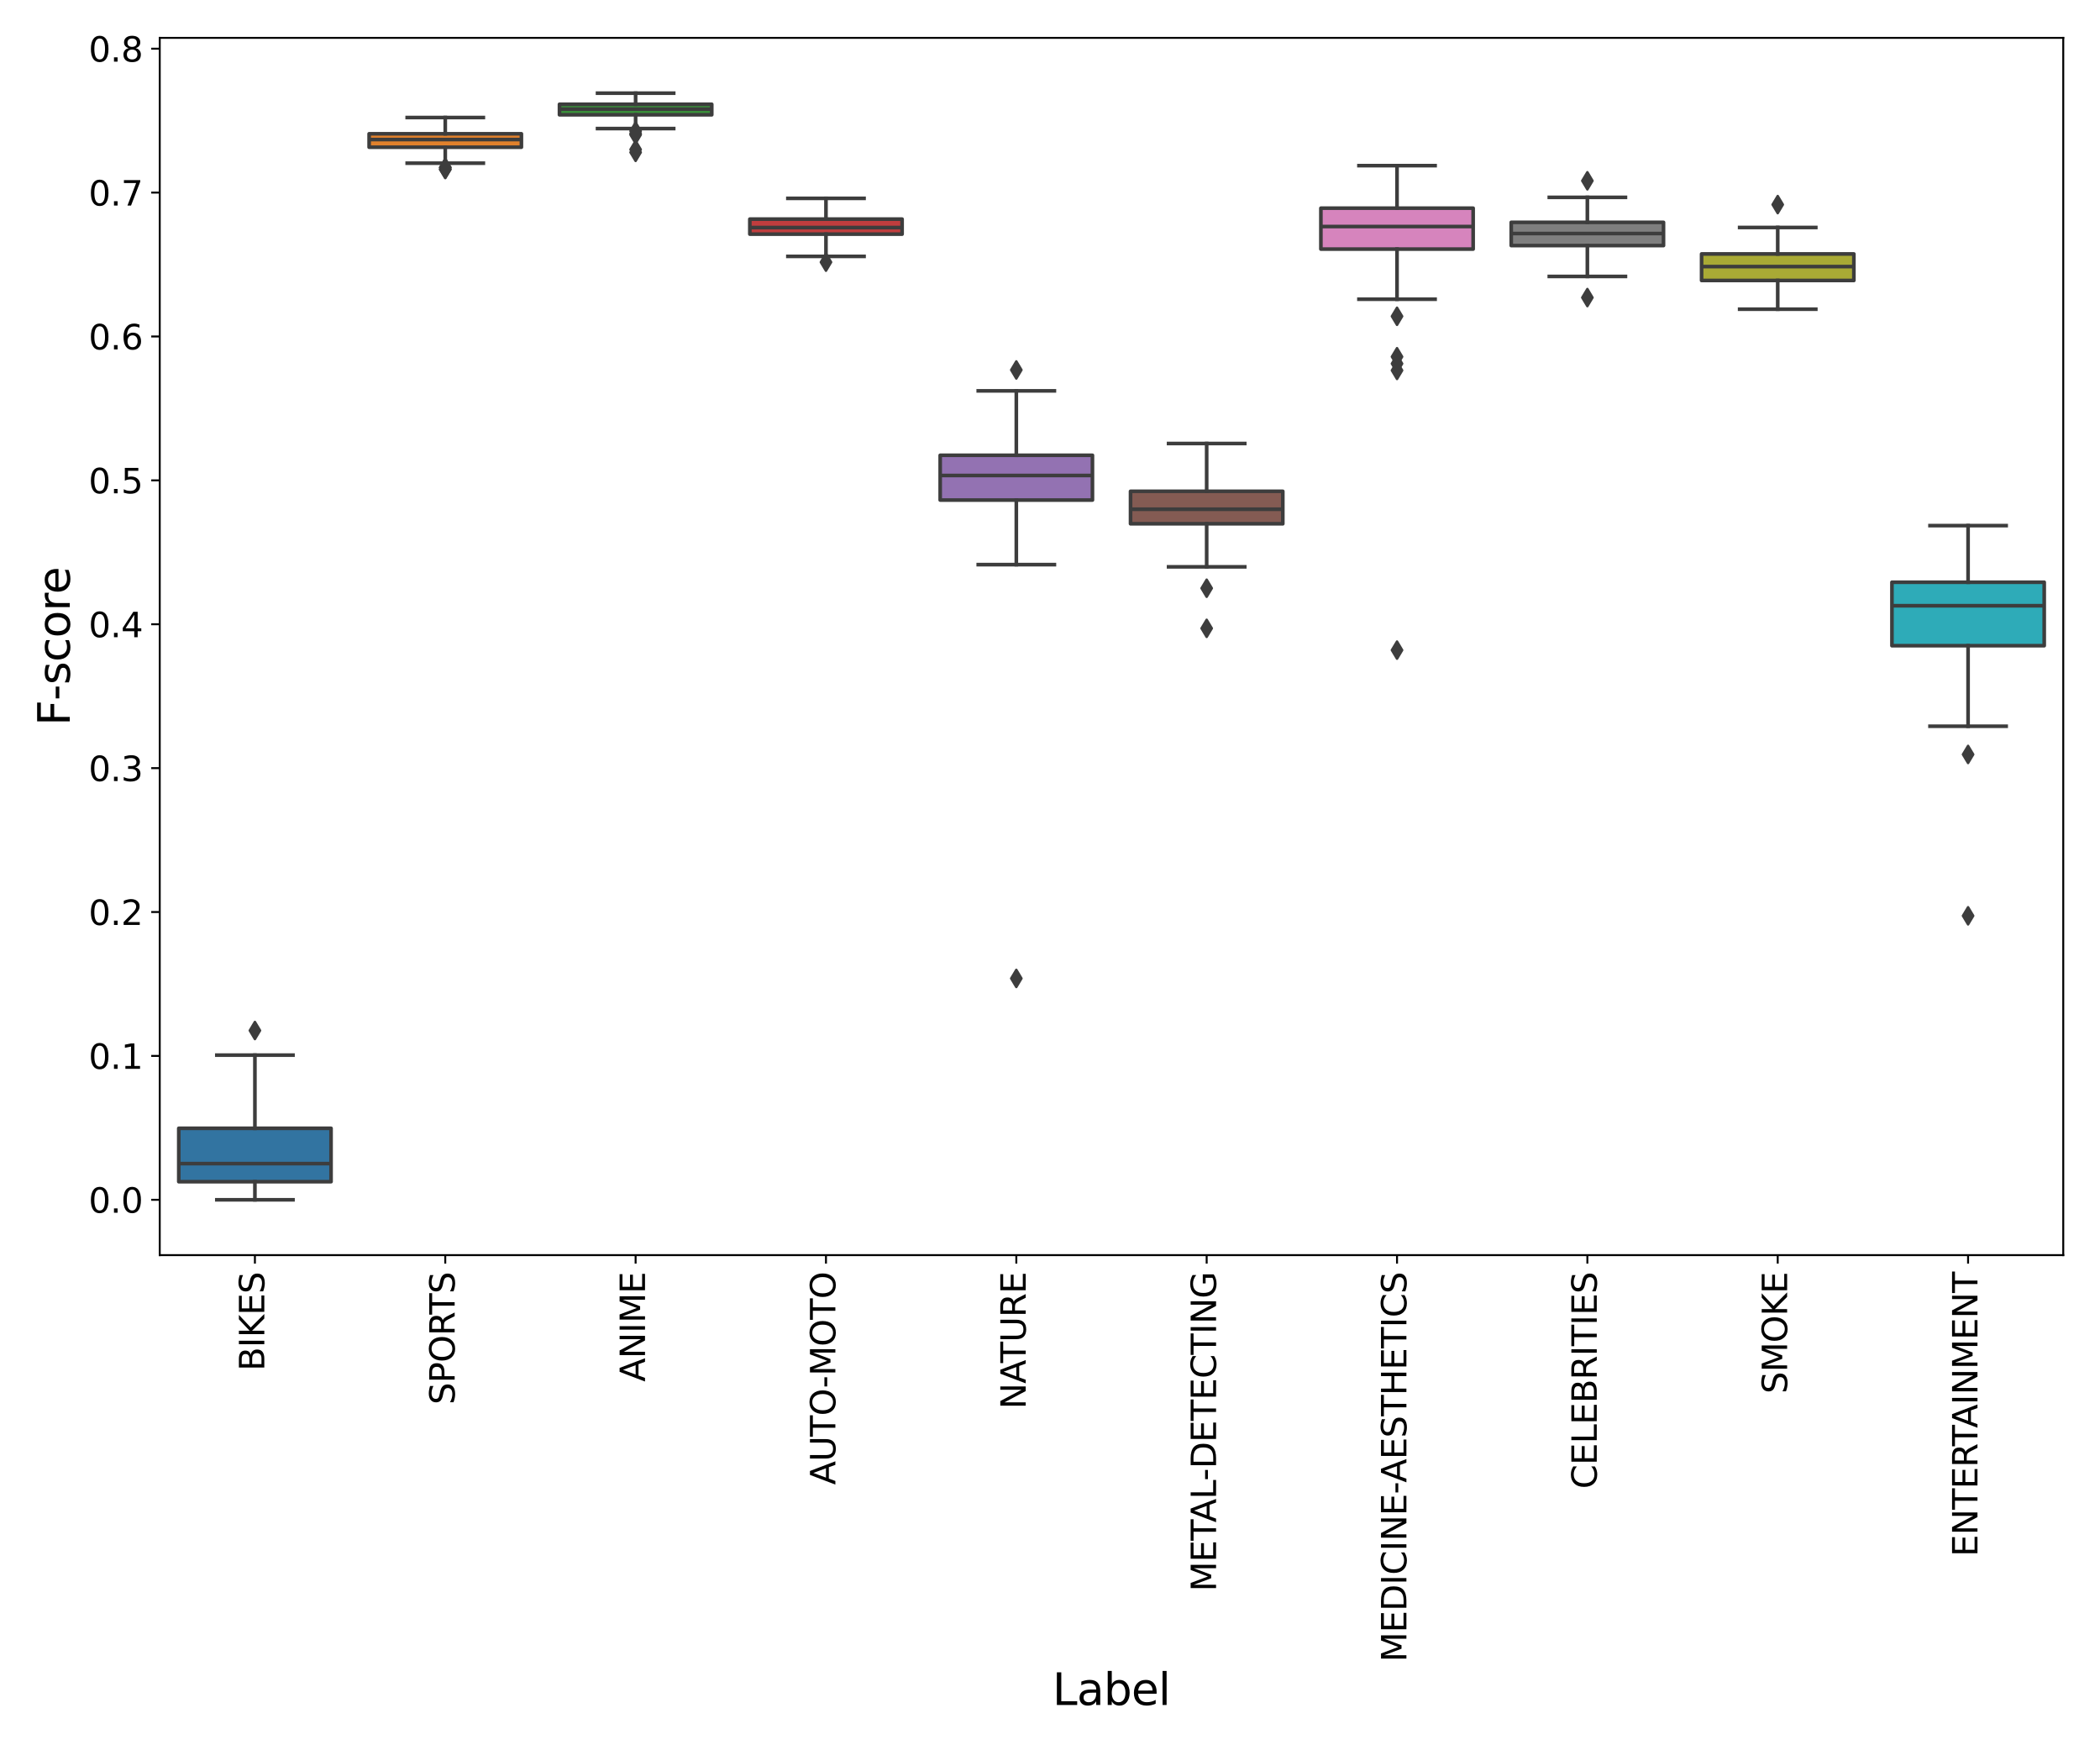 <?xml version="1.0" encoding="utf-8" standalone="no"?>
<!DOCTYPE svg PUBLIC "-//W3C//DTD SVG 1.1//EN"
  "http://www.w3.org/Graphics/SVG/1.1/DTD/svg11.dtd">
<svg xmlns:xlink="http://www.w3.org/1999/xlink" width="864pt" height="720pt" viewBox="0 0 864 720" xmlns="http://www.w3.org/2000/svg" version="1.1">
 <defs>
  <style type="text/css">*{stroke-linejoin: round; stroke-linecap: butt}</style>
 </defs>
 <g id="figure_1">
  <g id="patch_1">
   <path d="M 0 720 
L 864 720 
L 864 0 
L 0 0 
z
" style="fill: #ffffff"/>
  </g>
  <g id="axes_1">
   <g id="patch_2">
    <path d="M 65.72 516.31 
L 848.88 516.31 
L 848.88 15.574 
L 65.72 15.574 
z
" style="fill: #ffffff"/>
   </g>
   <g id="patch_3">
    <path d="M 73.552 486.104 
L 136.204 486.104 
L 136.204 464.139 
L 73.552 464.139 
L 73.552 486.104 
z
" clip-path="url(#pf6c808a168)" style="fill: #3274a1; stroke: #3d3d3d; stroke-width: 1.5; stroke-linejoin: miter"/>
   </g>
   <g id="patch_4">
    <path d="M 151.868 60.558 
L 214.52 60.558 
L 214.52 55.032 
L 151.868 55.032 
L 151.868 60.558 
z
" clip-path="url(#pf6c808a168)" style="fill: #e1812c; stroke: #3d3d3d; stroke-width: 1.5; stroke-linejoin: miter"/>
   </g>
   <g id="patch_5">
    <path d="M 230.184 47.225 
L 292.836 47.225 
L 292.836 42.892 
L 230.184 42.892 
L 230.184 47.225 
z
" clip-path="url(#pf6c808a168)" style="fill: #3a923a; stroke: #3d3d3d; stroke-width: 1.5; stroke-linejoin: miter"/>
   </g>
   <g id="patch_6">
    <path d="M 308.5 96.315 
L 371.152 96.315 
L 371.152 90.133 
L 308.5 90.133 
L 308.5 96.315 
z
" clip-path="url(#pf6c808a168)" style="fill: #c03d3e; stroke: #3d3d3d; stroke-width: 1.5; stroke-linejoin: miter"/>
   </g>
   <g id="patch_7">
    <path d="M 386.816 205.703 
L 449.468 205.703 
L 449.468 187.288 
L 386.816 187.288 
L 386.816 205.703 
z
" clip-path="url(#pf6c808a168)" style="fill: #9372b2; stroke: #3d3d3d; stroke-width: 1.5; stroke-linejoin: miter"/>
   </g>
   <g id="patch_8">
    <path d="M 465.132 215.467 
L 527.784 215.467 
L 527.784 202.104 
L 465.132 202.104 
L 465.132 215.467 
z
" clip-path="url(#pf6c808a168)" style="fill: #845b53; stroke: #3d3d3d; stroke-width: 1.5; stroke-linejoin: miter"/>
   </g>
   <g id="patch_9">
    <path d="M 543.448 102.466 
L 606.1 102.466 
L 606.1 85.637 
L 543.448 85.637 
L 543.448 102.466 
z
" clip-path="url(#pf6c808a168)" style="fill: #d684bd; stroke: #3d3d3d; stroke-width: 1.5; stroke-linejoin: miter"/>
   </g>
   <g id="patch_10">
    <path d="M 621.764 101.015 
L 684.416 101.015 
L 684.416 91.464 
L 621.764 91.464 
L 621.764 101.015 
z
" clip-path="url(#pf6c808a168)" style="fill: #7f7f7f; stroke: #3d3d3d; stroke-width: 1.5; stroke-linejoin: miter"/>
   </g>
   <g id="patch_11">
    <path d="M 700.08 115.379 
L 762.732 115.379 
L 762.732 104.462 
L 700.08 104.462 
L 700.08 115.379 
z
" clip-path="url(#pf6c808a168)" style="fill: #a9aa35; stroke: #3d3d3d; stroke-width: 1.5; stroke-linejoin: miter"/>
   </g>
   <g id="patch_12">
    <path d="M 778.396 265.618 
L 841.048 265.618 
L 841.048 239.504 
L 778.396 239.504 
L 778.396 265.618 
z
" clip-path="url(#pf6c808a168)" style="fill: #2eabb8; stroke: #3d3d3d; stroke-width: 1.5; stroke-linejoin: miter"/>
   </g>
   <g id="matplotlib.axis_1">
    <g id="xtick_1">
     <g id="line2d_1">
      <defs>
       <path id="me58c5d2f77" d="M 0 0 
L 0 3.5 
" style="stroke: #000000; stroke-width: 0.8"/>
      </defs>
      <g>
       <use xlink:href="#me58c5d2f77" x="104.878" y="516.31" style="stroke: #000000; stroke-width: 0.8"/>
      </g>
     </g>
     <g id="text_1">
      <!-- BIKES -->
      <g transform="translate(108.741 563.96) rotate(-90) scale(0.14 -0.14)">
       <defs>
        <path id="DejaVuSans-42" d="M 1259 2228 
L 1259 519 
L 2272 519 
Q 2781 519 3026 730 
Q 3272 941 3272 1375 
Q 3272 1813 3026 2020 
Q 2781 2228 2272 2228 
L 1259 2228 
z
M 1259 4147 
L 1259 2741 
L 2194 2741 
Q 2656 2741 2882 2914 
Q 3109 3088 3109 3444 
Q 3109 3797 2882 3972 
Q 2656 4147 2194 4147 
L 1259 4147 
z
M 628 4666 
L 2241 4666 
Q 2963 4666 3353 4366 
Q 3744 4066 3744 3513 
Q 3744 3084 3544 2831 
Q 3344 2578 2956 2516 
Q 3422 2416 3680 2098 
Q 3938 1781 3938 1306 
Q 3938 681 3513 340 
Q 3088 0 2303 0 
L 628 0 
L 628 4666 
z
" transform="scale(0.016)"/>
        <path id="DejaVuSans-49" d="M 628 4666 
L 1259 4666 
L 1259 0 
L 628 0 
L 628 4666 
z
" transform="scale(0.016)"/>
        <path id="DejaVuSans-4b" d="M 628 4666 
L 1259 4666 
L 1259 2694 
L 3353 4666 
L 4166 4666 
L 1850 2491 
L 4331 0 
L 3500 0 
L 1259 2247 
L 1259 0 
L 628 0 
L 628 4666 
z
" transform="scale(0.016)"/>
        <path id="DejaVuSans-45" d="M 628 4666 
L 3578 4666 
L 3578 4134 
L 1259 4134 
L 1259 2753 
L 3481 2753 
L 3481 2222 
L 1259 2222 
L 1259 531 
L 3634 531 
L 3634 0 
L 628 0 
L 628 4666 
z
" transform="scale(0.016)"/>
        <path id="DejaVuSans-53" d="M 3425 4513 
L 3425 3897 
Q 3066 4069 2747 4153 
Q 2428 4238 2131 4238 
Q 1616 4238 1336 4038 
Q 1056 3838 1056 3469 
Q 1056 3159 1242 3001 
Q 1428 2844 1947 2747 
L 2328 2669 
Q 3034 2534 3370 2195 
Q 3706 1856 3706 1288 
Q 3706 609 3251 259 
Q 2797 -91 1919 -91 
Q 1588 -91 1214 -16 
Q 841 59 441 206 
L 441 856 
Q 825 641 1194 531 
Q 1563 422 1919 422 
Q 2459 422 2753 634 
Q 3047 847 3047 1241 
Q 3047 1584 2836 1778 
Q 2625 1972 2144 2069 
L 1759 2144 
Q 1053 2284 737 2584 
Q 422 2884 422 3419 
Q 422 4038 858 4394 
Q 1294 4750 2059 4750 
Q 2388 4750 2728 4690 
Q 3069 4631 3425 4513 
z
" transform="scale(0.016)"/>
       </defs>
       <use xlink:href="#DejaVuSans-42"/>
       <use xlink:href="#DejaVuSans-49" x="68.604"/>
       <use xlink:href="#DejaVuSans-4b" x="98.096"/>
       <use xlink:href="#DejaVuSans-45" x="163.672"/>
       <use xlink:href="#DejaVuSans-53" x="226.855"/>
      </g>
     </g>
    </g>
    <g id="xtick_2">
     <g id="line2d_2">
      <g>
       <use xlink:href="#me58c5d2f77" x="183.194" y="516.31" style="stroke: #000000; stroke-width: 0.8"/>
      </g>
     </g>
     <g id="text_2">
      <!-- SPORTS -->
      <g transform="translate(187.057 577.812) rotate(-90) scale(0.14 -0.14)">
       <defs>
        <path id="DejaVuSans-50" d="M 1259 4147 
L 1259 2394 
L 2053 2394 
Q 2494 2394 2734 2622 
Q 2975 2850 2975 3272 
Q 2975 3691 2734 3919 
Q 2494 4147 2053 4147 
L 1259 4147 
z
M 628 4666 
L 2053 4666 
Q 2838 4666 3239 4311 
Q 3641 3956 3641 3272 
Q 3641 2581 3239 2228 
Q 2838 1875 2053 1875 
L 1259 1875 
L 1259 0 
L 628 0 
L 628 4666 
z
" transform="scale(0.016)"/>
        <path id="DejaVuSans-4f" d="M 2522 4238 
Q 1834 4238 1429 3725 
Q 1025 3213 1025 2328 
Q 1025 1447 1429 934 
Q 1834 422 2522 422 
Q 3209 422 3611 934 
Q 4013 1447 4013 2328 
Q 4013 3213 3611 3725 
Q 3209 4238 2522 4238 
z
M 2522 4750 
Q 3503 4750 4090 4092 
Q 4678 3434 4678 2328 
Q 4678 1225 4090 567 
Q 3503 -91 2522 -91 
Q 1538 -91 948 565 
Q 359 1222 359 2328 
Q 359 3434 948 4092 
Q 1538 4750 2522 4750 
z
" transform="scale(0.016)"/>
        <path id="DejaVuSans-52" d="M 2841 2188 
Q 3044 2119 3236 1894 
Q 3428 1669 3622 1275 
L 4263 0 
L 3584 0 
L 2988 1197 
Q 2756 1666 2539 1819 
Q 2322 1972 1947 1972 
L 1259 1972 
L 1259 0 
L 628 0 
L 628 4666 
L 2053 4666 
Q 2853 4666 3247 4331 
Q 3641 3997 3641 3322 
Q 3641 2881 3436 2590 
Q 3231 2300 2841 2188 
z
M 1259 4147 
L 1259 2491 
L 2053 2491 
Q 2509 2491 2742 2702 
Q 2975 2913 2975 3322 
Q 2975 3731 2742 3939 
Q 2509 4147 2053 4147 
L 1259 4147 
z
" transform="scale(0.016)"/>
        <path id="DejaVuSans-54" d="M -19 4666 
L 3928 4666 
L 3928 4134 
L 2272 4134 
L 2272 0 
L 1638 0 
L 1638 4134 
L -19 4134 
L -19 4666 
z
" transform="scale(0.016)"/>
       </defs>
       <use xlink:href="#DejaVuSans-53"/>
       <use xlink:href="#DejaVuSans-50" x="63.477"/>
       <use xlink:href="#DejaVuSans-4f" x="123.779"/>
       <use xlink:href="#DejaVuSans-52" x="202.49"/>
       <use xlink:href="#DejaVuSans-54" x="264.723"/>
       <use xlink:href="#DejaVuSans-53" x="325.807"/>
      </g>
     </g>
    </g>
    <g id="xtick_3">
     <g id="line2d_3">
      <g>
       <use xlink:href="#me58c5d2f77" x="261.51" y="516.31" style="stroke: #000000; stroke-width: 0.8"/>
      </g>
     </g>
     <g id="text_3">
      <!-- ANIME -->
      <g transform="translate(265.373 568.416) rotate(-90) scale(0.14 -0.14)">
       <defs>
        <path id="DejaVuSans-41" d="M 2188 4044 
L 1331 1722 
L 3047 1722 
L 2188 4044 
z
M 1831 4666 
L 2547 4666 
L 4325 0 
L 3669 0 
L 3244 1197 
L 1141 1197 
L 716 0 
L 50 0 
L 1831 4666 
z
" transform="scale(0.016)"/>
        <path id="DejaVuSans-4e" d="M 628 4666 
L 1478 4666 
L 3547 763 
L 3547 4666 
L 4159 4666 
L 4159 0 
L 3309 0 
L 1241 3903 
L 1241 0 
L 628 0 
L 628 4666 
z
" transform="scale(0.016)"/>
        <path id="DejaVuSans-4d" d="M 628 4666 
L 1569 4666 
L 2759 1491 
L 3956 4666 
L 4897 4666 
L 4897 0 
L 4281 0 
L 4281 4097 
L 3078 897 
L 2444 897 
L 1241 4097 
L 1241 0 
L 628 0 
L 628 4666 
z
" transform="scale(0.016)"/>
       </defs>
       <use xlink:href="#DejaVuSans-41"/>
       <use xlink:href="#DejaVuSans-4e" x="68.408"/>
       <use xlink:href="#DejaVuSans-49" x="143.213"/>
       <use xlink:href="#DejaVuSans-4d" x="172.705"/>
       <use xlink:href="#DejaVuSans-45" x="258.984"/>
      </g>
     </g>
    </g>
    <g id="xtick_4">
     <g id="line2d_4">
      <g>
       <use xlink:href="#me58c5d2f77" x="339.826" y="516.31" style="stroke: #000000; stroke-width: 0.8"/>
      </g>
     </g>
     <g id="text_4">
      <!-- AUTO-MOTO -->
      <g transform="translate(343.689 610.812) rotate(-90) scale(0.14 -0.14)">
       <defs>
        <path id="DejaVuSans-55" d="M 556 4666 
L 1191 4666 
L 1191 1831 
Q 1191 1081 1462 751 
Q 1734 422 2344 422 
Q 2950 422 3222 751 
Q 3494 1081 3494 1831 
L 3494 4666 
L 4128 4666 
L 4128 1753 
Q 4128 841 3676 375 
Q 3225 -91 2344 -91 
Q 1459 -91 1007 375 
Q 556 841 556 1753 
L 556 4666 
z
" transform="scale(0.016)"/>
        <path id="DejaVuSans-2d" d="M 313 2009 
L 1997 2009 
L 1997 1497 
L 313 1497 
L 313 2009 
z
" transform="scale(0.016)"/>
       </defs>
       <use xlink:href="#DejaVuSans-41"/>
       <use xlink:href="#DejaVuSans-55" x="68.408"/>
       <use xlink:href="#DejaVuSans-54" x="141.602"/>
       <use xlink:href="#DejaVuSans-4f" x="202.686"/>
       <use xlink:href="#DejaVuSans-2d" x="284.146"/>
       <use xlink:href="#DejaVuSans-4d" x="320.23"/>
       <use xlink:href="#DejaVuSans-4f" x="406.51"/>
       <use xlink:href="#DejaVuSans-54" x="485.221"/>
       <use xlink:href="#DejaVuSans-4f" x="546.305"/>
      </g>
     </g>
    </g>
    <g id="xtick_5">
     <g id="line2d_5">
      <g>
       <use xlink:href="#me58c5d2f77" x="418.142" y="516.31" style="stroke: #000000; stroke-width: 0.8"/>
      </g>
     </g>
     <g id="text_5">
      <!-- NATURE -->
      <g transform="translate(422.005 579.647) rotate(-90) scale(0.14 -0.14)">
       <use xlink:href="#DejaVuSans-4e"/>
       <use xlink:href="#DejaVuSans-41" x="74.805"/>
       <use xlink:href="#DejaVuSans-54" x="135.463"/>
       <use xlink:href="#DejaVuSans-55" x="196.547"/>
       <use xlink:href="#DejaVuSans-52" x="269.74"/>
       <use xlink:href="#DejaVuSans-45" x="339.223"/>
      </g>
     </g>
    </g>
    <g id="xtick_6">
     <g id="line2d_6">
      <g>
       <use xlink:href="#me58c5d2f77" x="496.458" y="516.31" style="stroke: #000000; stroke-width: 0.8"/>
      </g>
     </g>
     <g id="text_6">
      <!-- METAL-DETECTING -->
      <g transform="translate(500.321 654.687) rotate(-90) scale(0.14 -0.14)">
       <defs>
        <path id="DejaVuSans-4c" d="M 628 4666 
L 1259 4666 
L 1259 531 
L 3531 531 
L 3531 0 
L 628 0 
L 628 4666 
z
" transform="scale(0.016)"/>
        <path id="DejaVuSans-44" d="M 1259 4147 
L 1259 519 
L 2022 519 
Q 2988 519 3436 956 
Q 3884 1394 3884 2338 
Q 3884 3275 3436 3711 
Q 2988 4147 2022 4147 
L 1259 4147 
z
M 628 4666 
L 1925 4666 
Q 3281 4666 3915 4102 
Q 4550 3538 4550 2338 
Q 4550 1131 3912 565 
Q 3275 0 1925 0 
L 628 0 
L 628 4666 
z
" transform="scale(0.016)"/>
        <path id="DejaVuSans-43" d="M 4122 4306 
L 4122 3641 
Q 3803 3938 3442 4084 
Q 3081 4231 2675 4231 
Q 1875 4231 1450 3742 
Q 1025 3253 1025 2328 
Q 1025 1406 1450 917 
Q 1875 428 2675 428 
Q 3081 428 3442 575 
Q 3803 722 4122 1019 
L 4122 359 
Q 3791 134 3420 21 
Q 3050 -91 2638 -91 
Q 1578 -91 968 557 
Q 359 1206 359 2328 
Q 359 3453 968 4101 
Q 1578 4750 2638 4750 
Q 3056 4750 3426 4639 
Q 3797 4528 4122 4306 
z
" transform="scale(0.016)"/>
        <path id="DejaVuSans-47" d="M 3809 666 
L 3809 1919 
L 2778 1919 
L 2778 2438 
L 4434 2438 
L 4434 434 
Q 4069 175 3628 42 
Q 3188 -91 2688 -91 
Q 1594 -91 976 548 
Q 359 1188 359 2328 
Q 359 3472 976 4111 
Q 1594 4750 2688 4750 
Q 3144 4750 3555 4637 
Q 3966 4525 4313 4306 
L 4313 3634 
Q 3963 3931 3569 4081 
Q 3175 4231 2741 4231 
Q 1884 4231 1454 3753 
Q 1025 3275 1025 2328 
Q 1025 1384 1454 906 
Q 1884 428 2741 428 
Q 3075 428 3337 486 
Q 3600 544 3809 666 
z
" transform="scale(0.016)"/>
       </defs>
       <use xlink:href="#DejaVuSans-4d"/>
       <use xlink:href="#DejaVuSans-45" x="86.279"/>
       <use xlink:href="#DejaVuSans-54" x="149.463"/>
       <use xlink:href="#DejaVuSans-41" x="202.797"/>
       <use xlink:href="#DejaVuSans-4c" x="271.205"/>
       <use xlink:href="#DejaVuSans-2d" x="325.168"/>
       <use xlink:href="#DejaVuSans-44" x="361.252"/>
       <use xlink:href="#DejaVuSans-45" x="438.254"/>
       <use xlink:href="#DejaVuSans-54" x="501.438"/>
       <use xlink:href="#DejaVuSans-45" x="562.521"/>
       <use xlink:href="#DejaVuSans-43" x="625.705"/>
       <use xlink:href="#DejaVuSans-54" x="695.529"/>
       <use xlink:href="#DejaVuSans-49" x="756.613"/>
       <use xlink:href="#DejaVuSans-4e" x="786.105"/>
       <use xlink:href="#DejaVuSans-47" x="860.91"/>
      </g>
     </g>
    </g>
    <g id="xtick_7">
     <g id="line2d_7">
      <g>
       <use xlink:href="#me58c5d2f77" x="574.774" y="516.31" style="stroke: #000000; stroke-width: 0.8"/>
      </g>
     </g>
     <g id="text_7">
      <!-- MEDICINE-AESTHETICS -->
      <g transform="translate(578.637 683.689) rotate(-90) scale(0.14 -0.14)">
       <defs>
        <path id="DejaVuSans-48" d="M 628 4666 
L 1259 4666 
L 1259 2753 
L 3553 2753 
L 3553 4666 
L 4184 4666 
L 4184 0 
L 3553 0 
L 3553 2222 
L 1259 2222 
L 1259 0 
L 628 0 
L 628 4666 
z
" transform="scale(0.016)"/>
       </defs>
       <use xlink:href="#DejaVuSans-4d"/>
       <use xlink:href="#DejaVuSans-45" x="86.279"/>
       <use xlink:href="#DejaVuSans-44" x="149.463"/>
       <use xlink:href="#DejaVuSans-49" x="226.465"/>
       <use xlink:href="#DejaVuSans-43" x="255.957"/>
       <use xlink:href="#DejaVuSans-49" x="325.781"/>
       <use xlink:href="#DejaVuSans-4e" x="355.273"/>
       <use xlink:href="#DejaVuSans-45" x="430.078"/>
       <use xlink:href="#DejaVuSans-2d" x="493.262"/>
       <use xlink:href="#DejaVuSans-41" x="527.096"/>
       <use xlink:href="#DejaVuSans-45" x="595.504"/>
       <use xlink:href="#DejaVuSans-53" x="658.688"/>
       <use xlink:href="#DejaVuSans-54" x="722.164"/>
       <use xlink:href="#DejaVuSans-48" x="783.248"/>
       <use xlink:href="#DejaVuSans-45" x="858.443"/>
       <use xlink:href="#DejaVuSans-54" x="921.627"/>
       <use xlink:href="#DejaVuSans-49" x="982.711"/>
       <use xlink:href="#DejaVuSans-43" x="1012.203"/>
       <use xlink:href="#DejaVuSans-53" x="1082.027"/>
      </g>
     </g>
    </g>
    <g id="xtick_8">
     <g id="line2d_8">
      <g>
       <use xlink:href="#me58c5d2f77" x="653.09" y="516.31" style="stroke: #000000; stroke-width: 0.8"/>
      </g>
     </g>
     <g id="text_8">
      <!-- CELEBRITIES -->
      <g transform="translate(656.953 612.457) rotate(-90) scale(0.14 -0.14)">
       <use xlink:href="#DejaVuSans-43"/>
       <use xlink:href="#DejaVuSans-45" x="69.824"/>
       <use xlink:href="#DejaVuSans-4c" x="133.008"/>
       <use xlink:href="#DejaVuSans-45" x="188.721"/>
       <use xlink:href="#DejaVuSans-42" x="251.904"/>
       <use xlink:href="#DejaVuSans-52" x="320.508"/>
       <use xlink:href="#DejaVuSans-49" x="389.99"/>
       <use xlink:href="#DejaVuSans-54" x="419.482"/>
       <use xlink:href="#DejaVuSans-49" x="480.566"/>
       <use xlink:href="#DejaVuSans-45" x="510.059"/>
       <use xlink:href="#DejaVuSans-53" x="573.242"/>
      </g>
     </g>
    </g>
    <g id="xtick_9">
     <g id="line2d_9">
      <g>
       <use xlink:href="#me58c5d2f77" x="731.406" y="516.31" style="stroke: #000000; stroke-width: 0.8"/>
      </g>
     </g>
     <g id="text_9">
      <!-- SMOKE -->
      <g transform="translate(735.269 573.325) rotate(-90) scale(0.14 -0.14)">
       <use xlink:href="#DejaVuSans-53"/>
       <use xlink:href="#DejaVuSans-4d" x="63.477"/>
       <use xlink:href="#DejaVuSans-4f" x="149.756"/>
       <use xlink:href="#DejaVuSans-4b" x="228.467"/>
       <use xlink:href="#DejaVuSans-45" x="294.043"/>
      </g>
     </g>
    </g>
    <g id="xtick_10">
     <g id="line2d_10">
      <g>
       <use xlink:href="#me58c5d2f77" x="809.722" y="516.31" style="stroke: #000000; stroke-width: 0.8"/>
      </g>
     </g>
     <g id="text_10">
      <!-- ENTERTAINMENT -->
      <g transform="translate(813.585 640.337) rotate(-90) scale(0.14 -0.14)">
       <use xlink:href="#DejaVuSans-45"/>
       <use xlink:href="#DejaVuSans-4e" x="63.184"/>
       <use xlink:href="#DejaVuSans-54" x="137.988"/>
       <use xlink:href="#DejaVuSans-45" x="199.072"/>
       <use xlink:href="#DejaVuSans-52" x="262.256"/>
       <use xlink:href="#DejaVuSans-54" x="324.488"/>
       <use xlink:href="#DejaVuSans-41" x="377.822"/>
       <use xlink:href="#DejaVuSans-49" x="446.23"/>
       <use xlink:href="#DejaVuSans-4e" x="475.723"/>
       <use xlink:href="#DejaVuSans-4d" x="550.527"/>
       <use xlink:href="#DejaVuSans-45" x="636.807"/>
       <use xlink:href="#DejaVuSans-4e" x="699.99"/>
       <use xlink:href="#DejaVuSans-54" x="774.795"/>
      </g>
     </g>
    </g>
    <g id="text_11">
     <!-- Label -->
     <g transform="translate(433.018 701.366) scale(0.18 -0.18)">
      <defs>
       <path id="DejaVuSans-61" d="M 2194 1759 
Q 1497 1759 1228 1600 
Q 959 1441 959 1056 
Q 959 750 1161 570 
Q 1363 391 1709 391 
Q 2188 391 2477 730 
Q 2766 1069 2766 1631 
L 2766 1759 
L 2194 1759 
z
M 3341 1997 
L 3341 0 
L 2766 0 
L 2766 531 
Q 2569 213 2275 61 
Q 1981 -91 1556 -91 
Q 1019 -91 701 211 
Q 384 513 384 1019 
Q 384 1609 779 1909 
Q 1175 2209 1959 2209 
L 2766 2209 
L 2766 2266 
Q 2766 2663 2505 2880 
Q 2244 3097 1772 3097 
Q 1472 3097 1187 3025 
Q 903 2953 641 2809 
L 641 3341 
Q 956 3463 1253 3523 
Q 1550 3584 1831 3584 
Q 2591 3584 2966 3190 
Q 3341 2797 3341 1997 
z
" transform="scale(0.016)"/>
       <path id="DejaVuSans-62" d="M 3116 1747 
Q 3116 2381 2855 2742 
Q 2594 3103 2138 3103 
Q 1681 3103 1420 2742 
Q 1159 2381 1159 1747 
Q 1159 1113 1420 752 
Q 1681 391 2138 391 
Q 2594 391 2855 752 
Q 3116 1113 3116 1747 
z
M 1159 2969 
Q 1341 3281 1617 3432 
Q 1894 3584 2278 3584 
Q 2916 3584 3314 3078 
Q 3713 2572 3713 1747 
Q 3713 922 3314 415 
Q 2916 -91 2278 -91 
Q 1894 -91 1617 61 
Q 1341 213 1159 525 
L 1159 0 
L 581 0 
L 581 4863 
L 1159 4863 
L 1159 2969 
z
" transform="scale(0.016)"/>
       <path id="DejaVuSans-65" d="M 3597 1894 
L 3597 1613 
L 953 1613 
Q 991 1019 1311 708 
Q 1631 397 2203 397 
Q 2534 397 2845 478 
Q 3156 559 3463 722 
L 3463 178 
Q 3153 47 2828 -22 
Q 2503 -91 2169 -91 
Q 1331 -91 842 396 
Q 353 884 353 1716 
Q 353 2575 817 3079 
Q 1281 3584 2069 3584 
Q 2775 3584 3186 3129 
Q 3597 2675 3597 1894 
z
M 3022 2063 
Q 3016 2534 2758 2815 
Q 2500 3097 2075 3097 
Q 1594 3097 1305 2825 
Q 1016 2553 972 2059 
L 3022 2063 
z
" transform="scale(0.016)"/>
       <path id="DejaVuSans-6c" d="M 603 4863 
L 1178 4863 
L 1178 0 
L 603 0 
L 603 4863 
z
" transform="scale(0.016)"/>
      </defs>
      <use xlink:href="#DejaVuSans-4c"/>
      <use xlink:href="#DejaVuSans-61" x="55.713"/>
      <use xlink:href="#DejaVuSans-62" x="116.992"/>
      <use xlink:href="#DejaVuSans-65" x="180.469"/>
      <use xlink:href="#DejaVuSans-6c" x="241.992"/>
     </g>
    </g>
   </g>
   <g id="matplotlib.axis_2">
    <g id="ytick_1">
     <g id="line2d_11">
      <defs>
       <path id="mcc9b701c7c" d="M 0 0 
L -3.5 0 
" style="stroke: #000000; stroke-width: 0.8"/>
      </defs>
      <g>
       <use xlink:href="#mcc9b701c7c" x="65.72" y="493.549" style="stroke: #000000; stroke-width: 0.8"/>
      </g>
     </g>
     <g id="text_12">
      <!-- 0.0 -->
      <g transform="translate(36.456 498.868) scale(0.14 -0.14)">
       <defs>
        <path id="DejaVuSans-30" d="M 2034 4250 
Q 1547 4250 1301 3770 
Q 1056 3291 1056 2328 
Q 1056 1369 1301 889 
Q 1547 409 2034 409 
Q 2525 409 2770 889 
Q 3016 1369 3016 2328 
Q 3016 3291 2770 3770 
Q 2525 4250 2034 4250 
z
M 2034 4750 
Q 2819 4750 3233 4129 
Q 3647 3509 3647 2328 
Q 3647 1150 3233 529 
Q 2819 -91 2034 -91 
Q 1250 -91 836 529 
Q 422 1150 422 2328 
Q 422 3509 836 4129 
Q 1250 4750 2034 4750 
z
" transform="scale(0.016)"/>
        <path id="DejaVuSans-2e" d="M 684 794 
L 1344 794 
L 1344 0 
L 684 0 
L 684 794 
z
" transform="scale(0.016)"/>
       </defs>
       <use xlink:href="#DejaVuSans-30"/>
       <use xlink:href="#DejaVuSans-2e" x="63.623"/>
       <use xlink:href="#DejaVuSans-30" x="95.41"/>
      </g>
     </g>
    </g>
    <g id="ytick_2">
     <g id="line2d_12">
      <g>
       <use xlink:href="#mcc9b701c7c" x="65.72" y="434.361" style="stroke: #000000; stroke-width: 0.8"/>
      </g>
     </g>
     <g id="text_13">
      <!-- 0.1 -->
      <g transform="translate(36.456 439.68) scale(0.14 -0.14)">
       <defs>
        <path id="DejaVuSans-31" d="M 794 531 
L 1825 531 
L 1825 4091 
L 703 3866 
L 703 4441 
L 1819 4666 
L 2450 4666 
L 2450 531 
L 3481 531 
L 3481 0 
L 794 0 
L 794 531 
z
" transform="scale(0.016)"/>
       </defs>
       <use xlink:href="#DejaVuSans-30"/>
       <use xlink:href="#DejaVuSans-2e" x="63.623"/>
       <use xlink:href="#DejaVuSans-31" x="95.41"/>
      </g>
     </g>
    </g>
    <g id="ytick_3">
     <g id="line2d_13">
      <g>
       <use xlink:href="#mcc9b701c7c" x="65.72" y="375.172" style="stroke: #000000; stroke-width: 0.8"/>
      </g>
     </g>
     <g id="text_14">
      <!-- 0.2 -->
      <g transform="translate(36.456 380.491) scale(0.14 -0.14)">
       <defs>
        <path id="DejaVuSans-32" d="M 1228 531 
L 3431 531 
L 3431 0 
L 469 0 
L 469 531 
Q 828 903 1448 1529 
Q 2069 2156 2228 2338 
Q 2531 2678 2651 2914 
Q 2772 3150 2772 3378 
Q 2772 3750 2511 3984 
Q 2250 4219 1831 4219 
Q 1534 4219 1204 4116 
Q 875 4013 500 3803 
L 500 4441 
Q 881 4594 1212 4672 
Q 1544 4750 1819 4750 
Q 2544 4750 2975 4387 
Q 3406 4025 3406 3419 
Q 3406 3131 3298 2873 
Q 3191 2616 2906 2266 
Q 2828 2175 2409 1742 
Q 1991 1309 1228 531 
z
" transform="scale(0.016)"/>
       </defs>
       <use xlink:href="#DejaVuSans-30"/>
       <use xlink:href="#DejaVuSans-2e" x="63.623"/>
       <use xlink:href="#DejaVuSans-32" x="95.41"/>
      </g>
     </g>
    </g>
    <g id="ytick_4">
     <g id="line2d_14">
      <g>
       <use xlink:href="#mcc9b701c7c" x="65.72" y="315.984" style="stroke: #000000; stroke-width: 0.8"/>
      </g>
     </g>
     <g id="text_15">
      <!-- 0.3 -->
      <g transform="translate(36.456 321.303) scale(0.14 -0.14)">
       <defs>
        <path id="DejaVuSans-33" d="M 2597 2516 
Q 3050 2419 3304 2112 
Q 3559 1806 3559 1356 
Q 3559 666 3084 287 
Q 2609 -91 1734 -91 
Q 1441 -91 1130 -33 
Q 819 25 488 141 
L 488 750 
Q 750 597 1062 519 
Q 1375 441 1716 441 
Q 2309 441 2620 675 
Q 2931 909 2931 1356 
Q 2931 1769 2642 2001 
Q 2353 2234 1838 2234 
L 1294 2234 
L 1294 2753 
L 1863 2753 
Q 2328 2753 2575 2939 
Q 2822 3125 2822 3475 
Q 2822 3834 2567 4026 
Q 2313 4219 1838 4219 
Q 1578 4219 1281 4162 
Q 984 4106 628 3988 
L 628 4550 
Q 988 4650 1302 4700 
Q 1616 4750 1894 4750 
Q 2613 4750 3031 4423 
Q 3450 4097 3450 3541 
Q 3450 3153 3228 2886 
Q 3006 2619 2597 2516 
z
" transform="scale(0.016)"/>
       </defs>
       <use xlink:href="#DejaVuSans-30"/>
       <use xlink:href="#DejaVuSans-2e" x="63.623"/>
       <use xlink:href="#DejaVuSans-33" x="95.41"/>
      </g>
     </g>
    </g>
    <g id="ytick_5">
     <g id="line2d_15">
      <g>
       <use xlink:href="#mcc9b701c7c" x="65.72" y="256.795" style="stroke: #000000; stroke-width: 0.8"/>
      </g>
     </g>
     <g id="text_16">
      <!-- 0.4 -->
      <g transform="translate(36.456 262.114) scale(0.14 -0.14)">
       <defs>
        <path id="DejaVuSans-34" d="M 2419 4116 
L 825 1625 
L 2419 1625 
L 2419 4116 
z
M 2253 4666 
L 3047 4666 
L 3047 1625 
L 3713 1625 
L 3713 1100 
L 3047 1100 
L 3047 0 
L 2419 0 
L 2419 1100 
L 313 1100 
L 313 1709 
L 2253 4666 
z
" transform="scale(0.016)"/>
       </defs>
       <use xlink:href="#DejaVuSans-30"/>
       <use xlink:href="#DejaVuSans-2e" x="63.623"/>
       <use xlink:href="#DejaVuSans-34" x="95.41"/>
      </g>
     </g>
    </g>
    <g id="ytick_6">
     <g id="line2d_16">
      <g>
       <use xlink:href="#mcc9b701c7c" x="65.72" y="197.607" style="stroke: #000000; stroke-width: 0.8"/>
      </g>
     </g>
     <g id="text_17">
      <!-- 0.5 -->
      <g transform="translate(36.456 202.926) scale(0.14 -0.14)">
       <defs>
        <path id="DejaVuSans-35" d="M 691 4666 
L 3169 4666 
L 3169 4134 
L 1269 4134 
L 1269 2991 
Q 1406 3038 1543 3061 
Q 1681 3084 1819 3084 
Q 2600 3084 3056 2656 
Q 3513 2228 3513 1497 
Q 3513 744 3044 326 
Q 2575 -91 1722 -91 
Q 1428 -91 1123 -41 
Q 819 9 494 109 
L 494 744 
Q 775 591 1075 516 
Q 1375 441 1709 441 
Q 2250 441 2565 725 
Q 2881 1009 2881 1497 
Q 2881 1984 2565 2268 
Q 2250 2553 1709 2553 
Q 1456 2553 1204 2497 
Q 953 2441 691 2322 
L 691 4666 
z
" transform="scale(0.016)"/>
       </defs>
       <use xlink:href="#DejaVuSans-30"/>
       <use xlink:href="#DejaVuSans-2e" x="63.623"/>
       <use xlink:href="#DejaVuSans-35" x="95.41"/>
      </g>
     </g>
    </g>
    <g id="ytick_7">
     <g id="line2d_17">
      <g>
       <use xlink:href="#mcc9b701c7c" x="65.72" y="138.418" style="stroke: #000000; stroke-width: 0.8"/>
      </g>
     </g>
     <g id="text_18">
      <!-- 0.6 -->
      <g transform="translate(36.456 143.737) scale(0.14 -0.14)">
       <defs>
        <path id="DejaVuSans-36" d="M 2113 2584 
Q 1688 2584 1439 2293 
Q 1191 2003 1191 1497 
Q 1191 994 1439 701 
Q 1688 409 2113 409 
Q 2538 409 2786 701 
Q 3034 994 3034 1497 
Q 3034 2003 2786 2293 
Q 2538 2584 2113 2584 
z
M 3366 4563 
L 3366 3988 
Q 3128 4100 2886 4159 
Q 2644 4219 2406 4219 
Q 1781 4219 1451 3797 
Q 1122 3375 1075 2522 
Q 1259 2794 1537 2939 
Q 1816 3084 2150 3084 
Q 2853 3084 3261 2657 
Q 3669 2231 3669 1497 
Q 3669 778 3244 343 
Q 2819 -91 2113 -91 
Q 1303 -91 875 529 
Q 447 1150 447 2328 
Q 447 3434 972 4092 
Q 1497 4750 2381 4750 
Q 2619 4750 2861 4703 
Q 3103 4656 3366 4563 
z
" transform="scale(0.016)"/>
       </defs>
       <use xlink:href="#DejaVuSans-30"/>
       <use xlink:href="#DejaVuSans-2e" x="63.623"/>
       <use xlink:href="#DejaVuSans-36" x="95.41"/>
      </g>
     </g>
    </g>
    <g id="ytick_8">
     <g id="line2d_18">
      <g>
       <use xlink:href="#mcc9b701c7c" x="65.72" y="79.23" style="stroke: #000000; stroke-width: 0.8"/>
      </g>
     </g>
     <g id="text_19">
      <!-- 0.7 -->
      <g transform="translate(36.456 84.549) scale(0.14 -0.14)">
       <defs>
        <path id="DejaVuSans-37" d="M 525 4666 
L 3525 4666 
L 3525 4397 
L 1831 0 
L 1172 0 
L 2766 4134 
L 525 4134 
L 525 4666 
z
" transform="scale(0.016)"/>
       </defs>
       <use xlink:href="#DejaVuSans-30"/>
       <use xlink:href="#DejaVuSans-2e" x="63.623"/>
       <use xlink:href="#DejaVuSans-37" x="95.41"/>
      </g>
     </g>
    </g>
    <g id="ytick_9">
     <g id="line2d_19">
      <g>
       <use xlink:href="#mcc9b701c7c" x="65.72" y="20.041" style="stroke: #000000; stroke-width: 0.8"/>
      </g>
     </g>
     <g id="text_20">
      <!-- 0.8 -->
      <g transform="translate(36.456 25.36) scale(0.14 -0.14)">
       <defs>
        <path id="DejaVuSans-38" d="M 2034 2216 
Q 1584 2216 1326 1975 
Q 1069 1734 1069 1313 
Q 1069 891 1326 650 
Q 1584 409 2034 409 
Q 2484 409 2743 651 
Q 3003 894 3003 1313 
Q 3003 1734 2745 1975 
Q 2488 2216 2034 2216 
z
M 1403 2484 
Q 997 2584 770 2862 
Q 544 3141 544 3541 
Q 544 4100 942 4425 
Q 1341 4750 2034 4750 
Q 2731 4750 3128 4425 
Q 3525 4100 3525 3541 
Q 3525 3141 3298 2862 
Q 3072 2584 2669 2484 
Q 3125 2378 3379 2068 
Q 3634 1759 3634 1313 
Q 3634 634 3220 271 
Q 2806 -91 2034 -91 
Q 1263 -91 848 271 
Q 434 634 434 1313 
Q 434 1759 690 2068 
Q 947 2378 1403 2484 
z
M 1172 3481 
Q 1172 3119 1398 2916 
Q 1625 2713 2034 2713 
Q 2441 2713 2670 2916 
Q 2900 3119 2900 3481 
Q 2900 3844 2670 4047 
Q 2441 4250 2034 4250 
Q 1625 4250 1398 4047 
Q 1172 3844 1172 3481 
z
" transform="scale(0.016)"/>
       </defs>
       <use xlink:href="#DejaVuSans-30"/>
       <use xlink:href="#DejaVuSans-2e" x="63.623"/>
       <use xlink:href="#DejaVuSans-38" x="95.41"/>
      </g>
     </g>
    </g>
    <g id="text_21">
     <!-- F-score -->
     <g transform="translate(28.712 298.544) rotate(-90) scale(0.18 -0.18)">
      <defs>
       <path id="DejaVuSans-46" d="M 628 4666 
L 3309 4666 
L 3309 4134 
L 1259 4134 
L 1259 2759 
L 3109 2759 
L 3109 2228 
L 1259 2228 
L 1259 0 
L 628 0 
L 628 4666 
z
" transform="scale(0.016)"/>
       <path id="DejaVuSans-73" d="M 2834 3397 
L 2834 2853 
Q 2591 2978 2328 3040 
Q 2066 3103 1784 3103 
Q 1356 3103 1142 2972 
Q 928 2841 928 2578 
Q 928 2378 1081 2264 
Q 1234 2150 1697 2047 
L 1894 2003 
Q 2506 1872 2764 1633 
Q 3022 1394 3022 966 
Q 3022 478 2636 193 
Q 2250 -91 1575 -91 
Q 1294 -91 989 -36 
Q 684 19 347 128 
L 347 722 
Q 666 556 975 473 
Q 1284 391 1588 391 
Q 1994 391 2212 530 
Q 2431 669 2431 922 
Q 2431 1156 2273 1281 
Q 2116 1406 1581 1522 
L 1381 1569 
Q 847 1681 609 1914 
Q 372 2147 372 2553 
Q 372 3047 722 3315 
Q 1072 3584 1716 3584 
Q 2034 3584 2315 3537 
Q 2597 3491 2834 3397 
z
" transform="scale(0.016)"/>
       <path id="DejaVuSans-63" d="M 3122 3366 
L 3122 2828 
Q 2878 2963 2633 3030 
Q 2388 3097 2138 3097 
Q 1578 3097 1268 2742 
Q 959 2388 959 1747 
Q 959 1106 1268 751 
Q 1578 397 2138 397 
Q 2388 397 2633 464 
Q 2878 531 3122 666 
L 3122 134 
Q 2881 22 2623 -34 
Q 2366 -91 2075 -91 
Q 1284 -91 818 406 
Q 353 903 353 1747 
Q 353 2603 823 3093 
Q 1294 3584 2113 3584 
Q 2378 3584 2631 3529 
Q 2884 3475 3122 3366 
z
" transform="scale(0.016)"/>
       <path id="DejaVuSans-6f" d="M 1959 3097 
Q 1497 3097 1228 2736 
Q 959 2375 959 1747 
Q 959 1119 1226 758 
Q 1494 397 1959 397 
Q 2419 397 2687 759 
Q 2956 1122 2956 1747 
Q 2956 2369 2687 2733 
Q 2419 3097 1959 3097 
z
M 1959 3584 
Q 2709 3584 3137 3096 
Q 3566 2609 3566 1747 
Q 3566 888 3137 398 
Q 2709 -91 1959 -91 
Q 1206 -91 779 398 
Q 353 888 353 1747 
Q 353 2609 779 3096 
Q 1206 3584 1959 3584 
z
" transform="scale(0.016)"/>
       <path id="DejaVuSans-72" d="M 2631 2963 
Q 2534 3019 2420 3045 
Q 2306 3072 2169 3072 
Q 1681 3072 1420 2755 
Q 1159 2438 1159 1844 
L 1159 0 
L 581 0 
L 581 3500 
L 1159 3500 
L 1159 2956 
Q 1341 3275 1631 3429 
Q 1922 3584 2338 3584 
Q 2397 3584 2469 3576 
Q 2541 3569 2628 3553 
L 2631 2963 
z
" transform="scale(0.016)"/>
      </defs>
      <use xlink:href="#DejaVuSans-46"/>
      <use xlink:href="#DejaVuSans-2d" x="57.52"/>
      <use xlink:href="#DejaVuSans-73" x="93.604"/>
      <use xlink:href="#DejaVuSans-63" x="145.703"/>
      <use xlink:href="#DejaVuSans-6f" x="200.684"/>
      <use xlink:href="#DejaVuSans-72" x="261.865"/>
      <use xlink:href="#DejaVuSans-65" x="300.729"/>
     </g>
    </g>
   </g>
   <g id="line2d_20">
    <path d="M 104.878 486.104 
L 104.878 493.549 
" clip-path="url(#pf6c808a168)" style="fill: none; stroke: #3d3d3d; stroke-width: 1.5; stroke-linecap: square"/>
   </g>
   <g id="line2d_21">
    <path d="M 104.878 464.139 
L 104.878 434.03 
" clip-path="url(#pf6c808a168)" style="fill: none; stroke: #3d3d3d; stroke-width: 1.5; stroke-linecap: square"/>
   </g>
   <g id="line2d_22">
    <path d="M 89.215 493.549 
L 120.541 493.549 
" clip-path="url(#pf6c808a168)" style="fill: none; stroke: #3d3d3d; stroke-width: 1.5; stroke-linecap: square"/>
   </g>
   <g id="line2d_23">
    <path d="M 89.215 434.03 
L 120.541 434.03 
" clip-path="url(#pf6c808a168)" style="fill: none; stroke: #3d3d3d; stroke-width: 1.5; stroke-linecap: square"/>
   </g>
   <g id="line2d_24">
    <defs>
     <path id="mbdb6a95258" d="M -0 3.536 
L 2.121 0 
L -0 -3.536 
L -2.121 -0 
z
" style="stroke: #3d3d3d; stroke-linejoin: miter"/>
    </defs>
    <g clip-path="url(#pf6c808a168)">
     <use xlink:href="#mbdb6a95258" x="104.878" y="423.916" style="fill: #3d3d3d; stroke: #3d3d3d; stroke-linejoin: miter"/>
    </g>
   </g>
   <g id="line2d_25">
    <path d="M 183.194 60.558 
L 183.194 67.118 
" clip-path="url(#pf6c808a168)" style="fill: none; stroke: #3d3d3d; stroke-width: 1.5; stroke-linecap: square"/>
   </g>
   <g id="line2d_26">
    <path d="M 183.194 55.032 
L 183.194 48.343 
" clip-path="url(#pf6c808a168)" style="fill: none; stroke: #3d3d3d; stroke-width: 1.5; stroke-linecap: square"/>
   </g>
   <g id="line2d_27">
    <path d="M 167.531 67.118 
L 198.857 67.118 
" clip-path="url(#pf6c808a168)" style="fill: none; stroke: #3d3d3d; stroke-width: 1.5; stroke-linecap: square"/>
   </g>
   <g id="line2d_28">
    <path d="M 167.531 48.343 
L 198.857 48.343 
" clip-path="url(#pf6c808a168)" style="fill: none; stroke: #3d3d3d; stroke-width: 1.5; stroke-linecap: square"/>
   </g>
   <g id="line2d_29">
    <g clip-path="url(#pf6c808a168)">
     <use xlink:href="#mbdb6a95258" x="183.194" y="68.888" style="fill: #3d3d3d; stroke: #3d3d3d; stroke-linejoin: miter"/>
     <use xlink:href="#mbdb6a95258" x="183.194" y="69.697" style="fill: #3d3d3d; stroke: #3d3d3d; stroke-linejoin: miter"/>
     <use xlink:href="#mbdb6a95258" x="183.194" y="69.668" style="fill: #3d3d3d; stroke: #3d3d3d; stroke-linejoin: miter"/>
     <use xlink:href="#mbdb6a95258" x="183.194" y="68.956" style="fill: #3d3d3d; stroke: #3d3d3d; stroke-linejoin: miter"/>
    </g>
   </g>
   <g id="line2d_30">
    <path d="M 261.51 47.225 
L 261.51 52.879 
" clip-path="url(#pf6c808a168)" style="fill: none; stroke: #3d3d3d; stroke-width: 1.5; stroke-linecap: square"/>
   </g>
   <g id="line2d_31">
    <path d="M 261.51 42.892 
L 261.51 38.334 
" clip-path="url(#pf6c808a168)" style="fill: none; stroke: #3d3d3d; stroke-width: 1.5; stroke-linecap: square"/>
   </g>
   <g id="line2d_32">
    <path d="M 245.847 52.879 
L 277.173 52.879 
" clip-path="url(#pf6c808a168)" style="fill: none; stroke: #3d3d3d; stroke-width: 1.5; stroke-linecap: square"/>
   </g>
   <g id="line2d_33">
    <path d="M 245.847 38.334 
L 277.173 38.334 
" clip-path="url(#pf6c808a168)" style="fill: none; stroke: #3d3d3d; stroke-width: 1.5; stroke-linecap: square"/>
   </g>
   <g id="line2d_34">
    <g clip-path="url(#pf6c808a168)">
     <use xlink:href="#mbdb6a95258" x="261.51" y="53.922" style="fill: #3d3d3d; stroke: #3d3d3d; stroke-linejoin: miter"/>
     <use xlink:href="#mbdb6a95258" x="261.51" y="55.449" style="fill: #3d3d3d; stroke: #3d3d3d; stroke-linejoin: miter"/>
     <use xlink:href="#mbdb6a95258" x="261.51" y="62.679" style="fill: #3d3d3d; stroke: #3d3d3d; stroke-linejoin: miter"/>
     <use xlink:href="#mbdb6a95258" x="261.51" y="61.495" style="fill: #3d3d3d; stroke: #3d3d3d; stroke-linejoin: miter"/>
     <use xlink:href="#mbdb6a95258" x="261.51" y="54.947" style="fill: #3d3d3d; stroke: #3d3d3d; stroke-linejoin: miter"/>
    </g>
   </g>
   <g id="line2d_35">
    <path d="M 339.826 96.315 
L 339.826 105.462 
" clip-path="url(#pf6c808a168)" style="fill: none; stroke: #3d3d3d; stroke-width: 1.5; stroke-linecap: square"/>
   </g>
   <g id="line2d_36">
    <path d="M 339.826 90.133 
L 339.826 81.602 
" clip-path="url(#pf6c808a168)" style="fill: none; stroke: #3d3d3d; stroke-width: 1.5; stroke-linecap: square"/>
   </g>
   <g id="line2d_37">
    <path d="M 324.163 105.462 
L 355.489 105.462 
" clip-path="url(#pf6c808a168)" style="fill: none; stroke: #3d3d3d; stroke-width: 1.5; stroke-linecap: square"/>
   </g>
   <g id="line2d_38">
    <path d="M 324.163 81.602 
L 355.489 81.602 
" clip-path="url(#pf6c808a168)" style="fill: none; stroke: #3d3d3d; stroke-width: 1.5; stroke-linecap: square"/>
   </g>
   <g id="line2d_39">
    <g clip-path="url(#pf6c808a168)">
     <use xlink:href="#mbdb6a95258" x="339.826" y="107.844" style="fill: #3d3d3d; stroke: #3d3d3d; stroke-linejoin: miter"/>
    </g>
   </g>
   <g id="line2d_40">
    <path d="M 418.142 205.703 
L 418.142 232.267 
" clip-path="url(#pf6c808a168)" style="fill: none; stroke: #3d3d3d; stroke-width: 1.5; stroke-linecap: square"/>
   </g>
   <g id="line2d_41">
    <path d="M 418.142 187.288 
L 418.142 160.784 
" clip-path="url(#pf6c808a168)" style="fill: none; stroke: #3d3d3d; stroke-width: 1.5; stroke-linecap: square"/>
   </g>
   <g id="line2d_42">
    <path d="M 402.479 232.267 
L 433.805 232.267 
" clip-path="url(#pf6c808a168)" style="fill: none; stroke: #3d3d3d; stroke-width: 1.5; stroke-linecap: square"/>
   </g>
   <g id="line2d_43">
    <path d="M 402.479 160.784 
L 433.805 160.784 
" clip-path="url(#pf6c808a168)" style="fill: none; stroke: #3d3d3d; stroke-width: 1.5; stroke-linecap: square"/>
   </g>
   <g id="line2d_44">
    <g clip-path="url(#pf6c808a168)">
     <use xlink:href="#mbdb6a95258" x="418.142" y="402.49" style="fill: #3d3d3d; stroke: #3d3d3d; stroke-linejoin: miter"/>
     <use xlink:href="#mbdb6a95258" x="418.142" y="152.183" style="fill: #3d3d3d; stroke: #3d3d3d; stroke-linejoin: miter"/>
    </g>
   </g>
   <g id="line2d_45">
    <path d="M 496.458 215.467 
L 496.458 233.18 
" clip-path="url(#pf6c808a168)" style="fill: none; stroke: #3d3d3d; stroke-width: 1.5; stroke-linecap: square"/>
   </g>
   <g id="line2d_46">
    <path d="M 496.458 202.104 
L 496.458 182.443 
" clip-path="url(#pf6c808a168)" style="fill: none; stroke: #3d3d3d; stroke-width: 1.5; stroke-linecap: square"/>
   </g>
   <g id="line2d_47">
    <path d="M 480.795 233.18 
L 512.121 233.18 
" clip-path="url(#pf6c808a168)" style="fill: none; stroke: #3d3d3d; stroke-width: 1.5; stroke-linecap: square"/>
   </g>
   <g id="line2d_48">
    <path d="M 480.795 182.443 
L 512.121 182.443 
" clip-path="url(#pf6c808a168)" style="fill: none; stroke: #3d3d3d; stroke-width: 1.5; stroke-linecap: square"/>
   </g>
   <g id="line2d_49">
    <g clip-path="url(#pf6c808a168)">
     <use xlink:href="#mbdb6a95258" x="496.458" y="258.474" style="fill: #3d3d3d; stroke: #3d3d3d; stroke-linejoin: miter"/>
     <use xlink:href="#mbdb6a95258" x="496.458" y="241.977" style="fill: #3d3d3d; stroke: #3d3d3d; stroke-linejoin: miter"/>
    </g>
   </g>
   <g id="line2d_50">
    <path d="M 574.774 102.466 
L 574.774 123.089 
" clip-path="url(#pf6c808a168)" style="fill: none; stroke: #3d3d3d; stroke-width: 1.5; stroke-linecap: square"/>
   </g>
   <g id="line2d_51">
    <path d="M 574.774 85.637 
L 574.774 68.132 
" clip-path="url(#pf6c808a168)" style="fill: none; stroke: #3d3d3d; stroke-width: 1.5; stroke-linecap: square"/>
   </g>
   <g id="line2d_52">
    <path d="M 559.111 123.089 
L 590.437 123.089 
" clip-path="url(#pf6c808a168)" style="fill: none; stroke: #3d3d3d; stroke-width: 1.5; stroke-linecap: square"/>
   </g>
   <g id="line2d_53">
    <path d="M 559.111 68.132 
L 590.437 68.132 
" clip-path="url(#pf6c808a168)" style="fill: none; stroke: #3d3d3d; stroke-width: 1.5; stroke-linecap: square"/>
   </g>
   <g id="line2d_54">
    <g clip-path="url(#pf6c808a168)">
     <use xlink:href="#mbdb6a95258" x="574.774" y="146.742" style="fill: #3d3d3d; stroke: #3d3d3d; stroke-linejoin: miter"/>
     <use xlink:href="#mbdb6a95258" x="574.774" y="149.586" style="fill: #3d3d3d; stroke: #3d3d3d; stroke-linejoin: miter"/>
     <use xlink:href="#mbdb6a95258" x="574.774" y="130.111" style="fill: #3d3d3d; stroke: #3d3d3d; stroke-linejoin: miter"/>
     <use xlink:href="#mbdb6a95258" x="574.774" y="152.375" style="fill: #3d3d3d; stroke: #3d3d3d; stroke-linejoin: miter"/>
     <use xlink:href="#mbdb6a95258" x="574.774" y="267.436" style="fill: #3d3d3d; stroke: #3d3d3d; stroke-linejoin: miter"/>
    </g>
   </g>
   <g id="line2d_55">
    <path d="M 653.09 101.015 
L 653.09 113.721 
" clip-path="url(#pf6c808a168)" style="fill: none; stroke: #3d3d3d; stroke-width: 1.5; stroke-linecap: square"/>
   </g>
   <g id="line2d_56">
    <path d="M 653.09 91.464 
L 653.09 81.185 
" clip-path="url(#pf6c808a168)" style="fill: none; stroke: #3d3d3d; stroke-width: 1.5; stroke-linecap: square"/>
   </g>
   <g id="line2d_57">
    <path d="M 637.427 113.721 
L 668.753 113.721 
" clip-path="url(#pf6c808a168)" style="fill: none; stroke: #3d3d3d; stroke-width: 1.5; stroke-linecap: square"/>
   </g>
   <g id="line2d_58">
    <path d="M 637.427 81.185 
L 668.753 81.185 
" clip-path="url(#pf6c808a168)" style="fill: none; stroke: #3d3d3d; stroke-width: 1.5; stroke-linecap: square"/>
   </g>
   <g id="line2d_59">
    <g clip-path="url(#pf6c808a168)">
     <use xlink:href="#mbdb6a95258" x="653.09" y="122.412" style="fill: #3d3d3d; stroke: #3d3d3d; stroke-linejoin: miter"/>
     <use xlink:href="#mbdb6a95258" x="653.09" y="74.372" style="fill: #3d3d3d; stroke: #3d3d3d; stroke-linejoin: miter"/>
    </g>
   </g>
   <g id="line2d_60">
    <path d="M 731.406 115.379 
L 731.406 127.183 
" clip-path="url(#pf6c808a168)" style="fill: none; stroke: #3d3d3d; stroke-width: 1.5; stroke-linecap: square"/>
   </g>
   <g id="line2d_61">
    <path d="M 731.406 104.462 
L 731.406 93.583 
" clip-path="url(#pf6c808a168)" style="fill: none; stroke: #3d3d3d; stroke-width: 1.5; stroke-linecap: square"/>
   </g>
   <g id="line2d_62">
    <path d="M 715.743 127.183 
L 747.069 127.183 
" clip-path="url(#pf6c808a168)" style="fill: none; stroke: #3d3d3d; stroke-width: 1.5; stroke-linecap: square"/>
   </g>
   <g id="line2d_63">
    <path d="M 715.743 93.583 
L 747.069 93.583 
" clip-path="url(#pf6c808a168)" style="fill: none; stroke: #3d3d3d; stroke-width: 1.5; stroke-linecap: square"/>
   </g>
   <g id="line2d_64">
    <g clip-path="url(#pf6c808a168)">
     <use xlink:href="#mbdb6a95258" x="731.406" y="84.162" style="fill: #3d3d3d; stroke: #3d3d3d; stroke-linejoin: miter"/>
    </g>
   </g>
   <g id="line2d_65">
    <path d="M 809.722 265.618 
L 809.722 298.752 
" clip-path="url(#pf6c808a168)" style="fill: none; stroke: #3d3d3d; stroke-width: 1.5; stroke-linecap: square"/>
   </g>
   <g id="line2d_66">
    <path d="M 809.722 239.504 
L 809.722 216.209 
" clip-path="url(#pf6c808a168)" style="fill: none; stroke: #3d3d3d; stroke-width: 1.5; stroke-linecap: square"/>
   </g>
   <g id="line2d_67">
    <path d="M 794.059 298.752 
L 825.385 298.752 
" clip-path="url(#pf6c808a168)" style="fill: none; stroke: #3d3d3d; stroke-width: 1.5; stroke-linecap: square"/>
   </g>
   <g id="line2d_68">
    <path d="M 794.059 216.209 
L 825.385 216.209 
" clip-path="url(#pf6c808a168)" style="fill: none; stroke: #3d3d3d; stroke-width: 1.5; stroke-linecap: square"/>
   </g>
   <g id="line2d_69">
    <g clip-path="url(#pf6c808a168)">
     <use xlink:href="#mbdb6a95258" x="809.722" y="376.73" style="fill: #3d3d3d; stroke: #3d3d3d; stroke-linejoin: miter"/>
     <use xlink:href="#mbdb6a95258" x="809.722" y="310.347" style="fill: #3d3d3d; stroke: #3d3d3d; stroke-linejoin: miter"/>
    </g>
   </g>
   <g id="line2d_70">
    <path d="M 73.552 478.659 
L 136.204 478.659 
" clip-path="url(#pf6c808a168)" style="fill: none; stroke: #3d3d3d; stroke-width: 1.5"/>
   </g>
   <g id="line2d_71">
    <path d="M 151.868 57.4 
L 214.52 57.4 
" clip-path="url(#pf6c808a168)" style="fill: none; stroke: #3d3d3d; stroke-width: 1.5"/>
   </g>
   <g id="line2d_72">
    <path d="M 230.184 44.903 
L 292.836 44.903 
" clip-path="url(#pf6c808a168)" style="fill: none; stroke: #3d3d3d; stroke-width: 1.5"/>
   </g>
   <g id="line2d_73">
    <path d="M 308.5 93.611 
L 371.152 93.611 
" clip-path="url(#pf6c808a168)" style="fill: none; stroke: #3d3d3d; stroke-width: 1.5"/>
   </g>
   <g id="line2d_74">
    <path d="M 386.816 195.596 
L 449.468 195.596 
" clip-path="url(#pf6c808a168)" style="fill: none; stroke: #3d3d3d; stroke-width: 1.5"/>
   </g>
   <g id="line2d_75">
    <path d="M 465.132 209.48 
L 527.784 209.48 
" clip-path="url(#pf6c808a168)" style="fill: none; stroke: #3d3d3d; stroke-width: 1.5"/>
   </g>
   <g id="line2d_76">
    <path d="M 543.448 93.188 
L 606.1 93.188 
" clip-path="url(#pf6c808a168)" style="fill: none; stroke: #3d3d3d; stroke-width: 1.5"/>
   </g>
   <g id="line2d_77">
    <path d="M 621.764 96.073 
L 684.416 96.073 
" clip-path="url(#pf6c808a168)" style="fill: none; stroke: #3d3d3d; stroke-width: 1.5"/>
   </g>
   <g id="line2d_78">
    <path d="M 700.08 109.663 
L 762.732 109.663 
" clip-path="url(#pf6c808a168)" style="fill: none; stroke: #3d3d3d; stroke-width: 1.5"/>
   </g>
   <g id="line2d_79">
    <path d="M 778.396 249.177 
L 841.048 249.177 
" clip-path="url(#pf6c808a168)" style="fill: none; stroke: #3d3d3d; stroke-width: 1.5"/>
   </g>
   <g id="patch_13">
    <path d="M 65.72 516.31 
L 65.72 15.574 
" style="fill: none; stroke: #000000; stroke-width: 0.8; stroke-linejoin: miter; stroke-linecap: square"/>
   </g>
   <g id="patch_14">
    <path d="M 848.88 516.31 
L 848.88 15.574 
" style="fill: none; stroke: #000000; stroke-width: 0.8; stroke-linejoin: miter; stroke-linecap: square"/>
   </g>
   <g id="patch_15">
    <path d="M 65.72 516.31 
L 848.88 516.31 
" style="fill: none; stroke: #000000; stroke-width: 0.8; stroke-linejoin: miter; stroke-linecap: square"/>
   </g>
   <g id="patch_16">
    <path d="M 65.72 15.574 
L 848.88 15.574 
" style="fill: none; stroke: #000000; stroke-width: 0.8; stroke-linejoin: miter; stroke-linecap: square"/>
   </g>
  </g>
 </g>
 <defs>
  <clipPath id="pf6c808a168">
   <rect x="65.72" y="15.574" width="783.16" height="500.736"/>
  </clipPath>
 </defs>
</svg>
